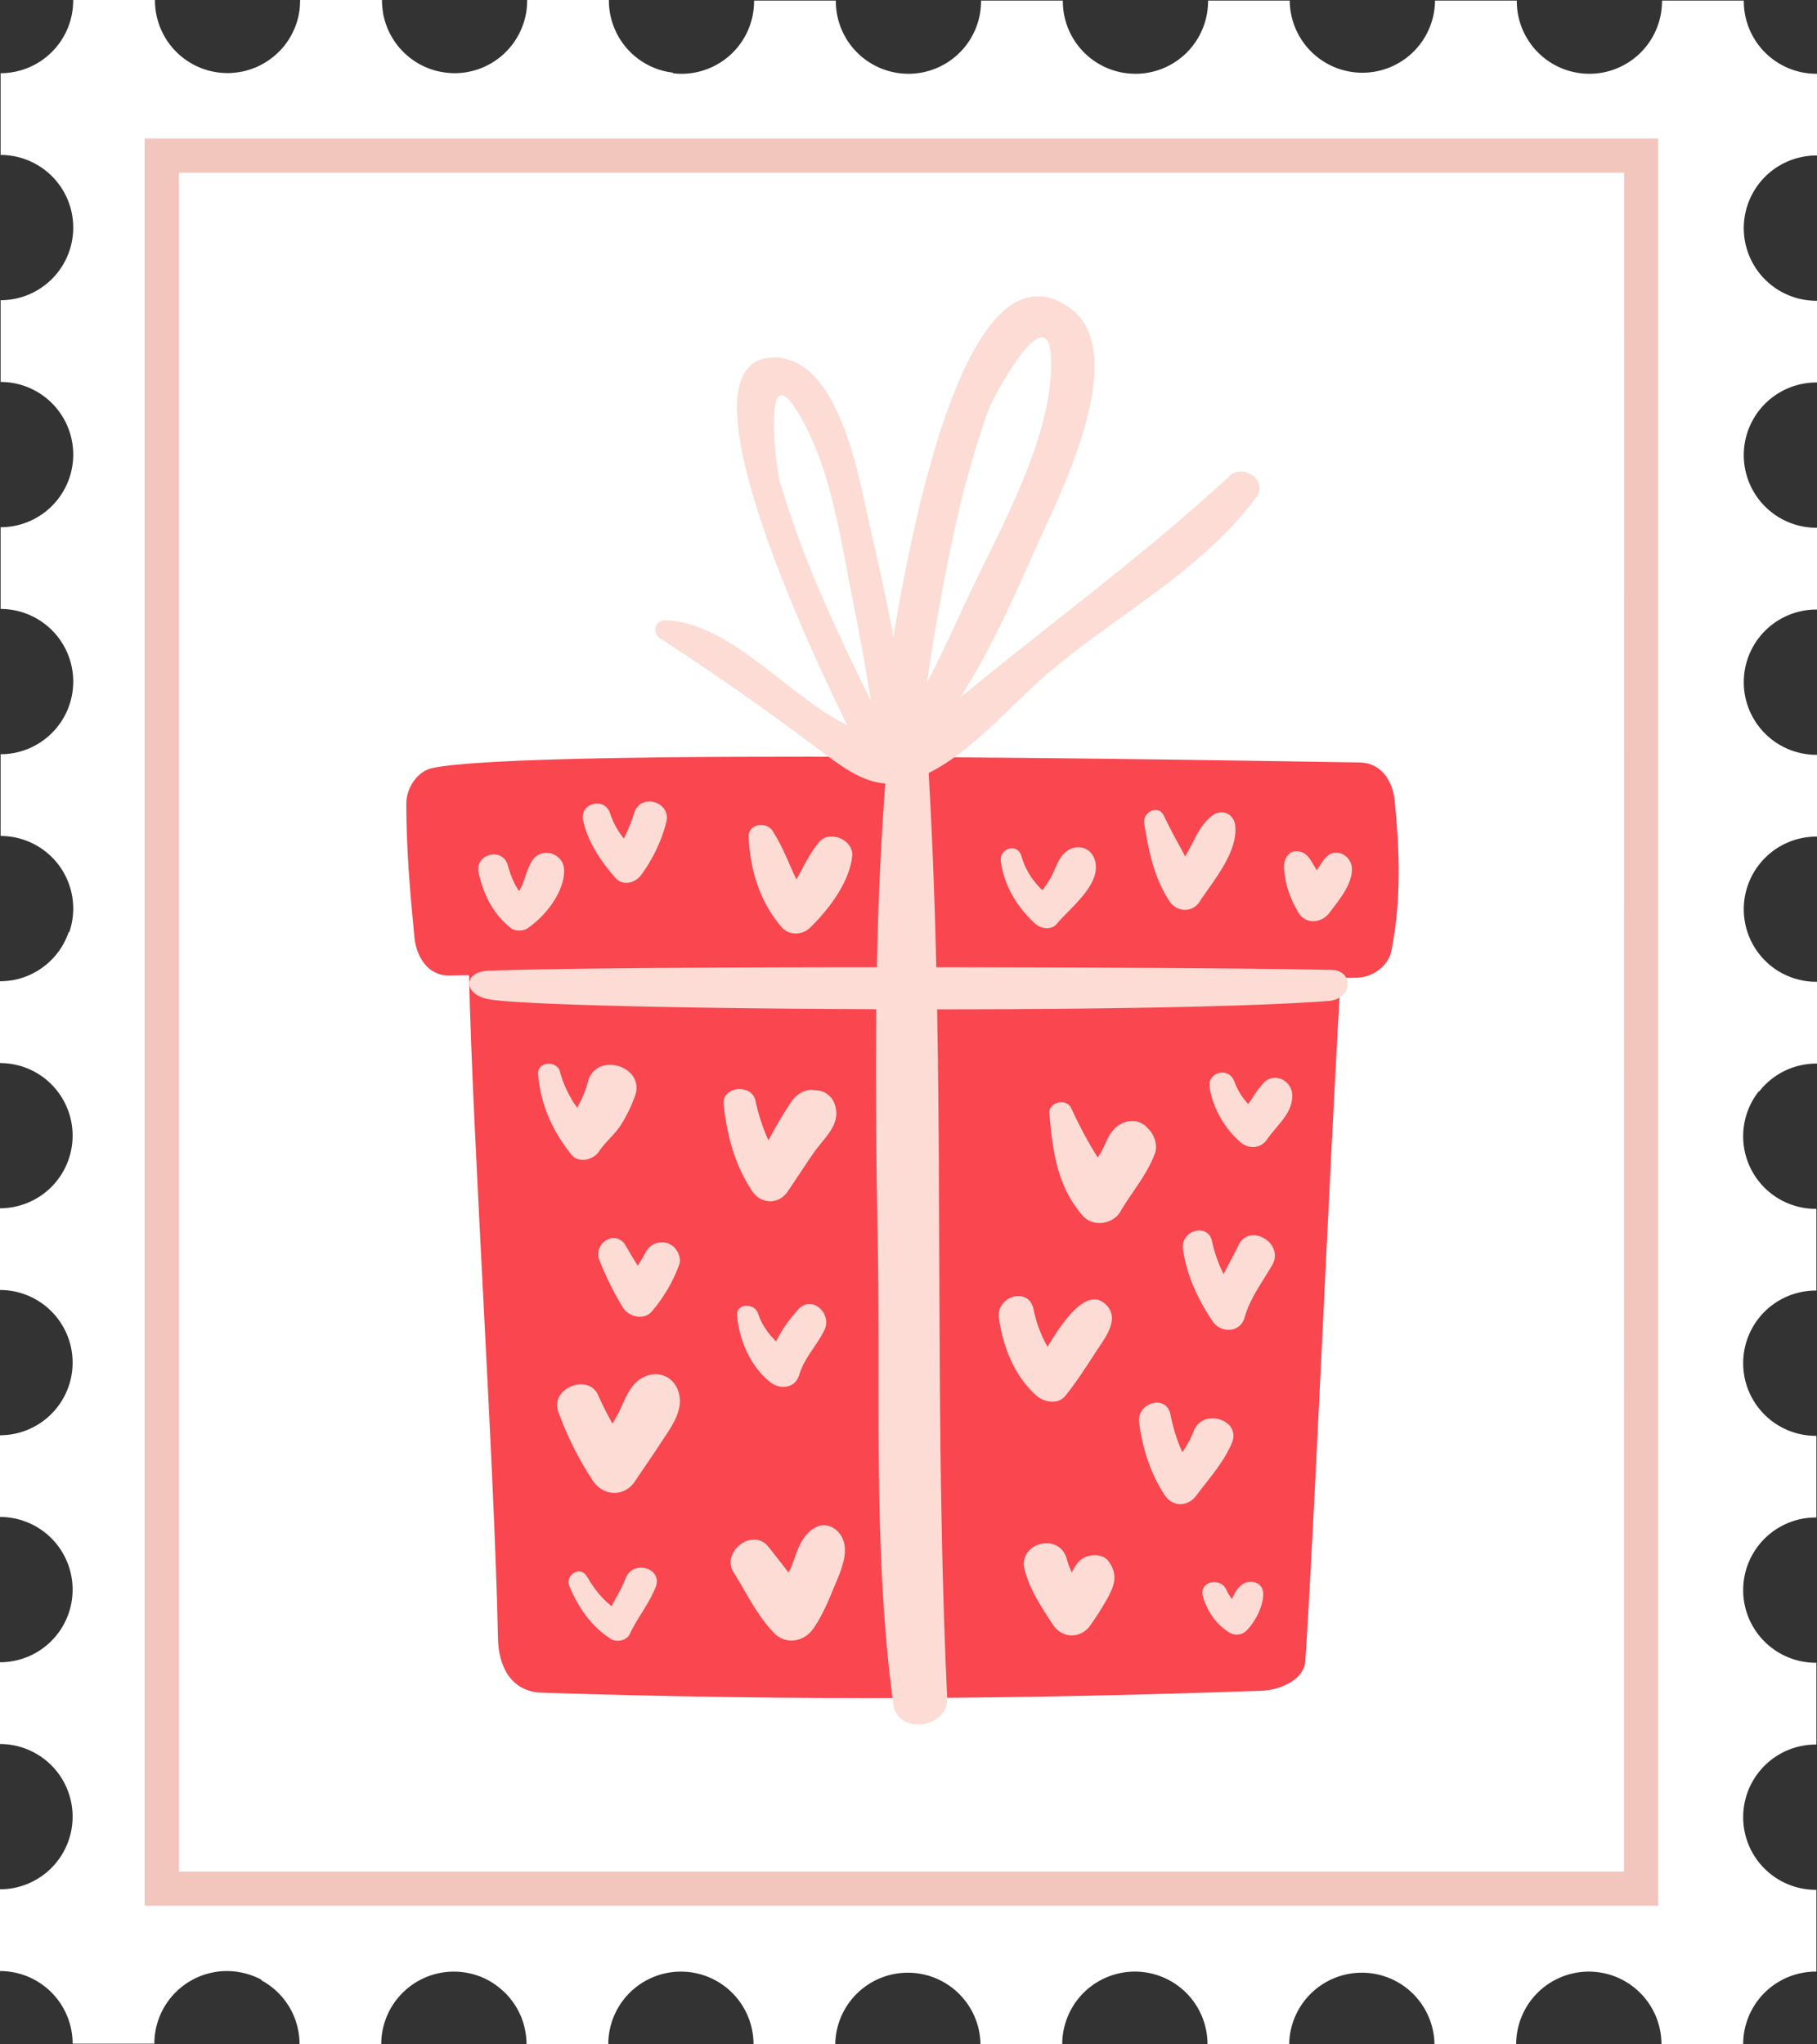 <svg xmlns="http://www.w3.org/2000/svg" width="1080" height="1214.94" viewBox="0 0 1080 1214.94"><rect x="0" y="0" width="1080" height="1214.94" fill="#333333" stroke="none"/><g id="Слой_2" data-name="Слой 2"><g id="Слой_2-2" data-name="Слой 2"><g id="Winter33_88464206"><path d="M1079.65 92.44c.12.0.23.0.35.0V43.85h-.35A43.15 43.15.0 0 1 1036.49.71c0-.13.0-.25.0-.36H987.87c0 .11.0.23.0.36a43.16 43.16.0 0 1-43.09 43.14h-.1A43.16 43.16.0 0 1 901.56.71c0-.13.0-.25.0-.36H852.94c0 .11.0.23.0.36a43.17 43.17.0 0 1-86.33.0c0-.13.0-.25.0-.36H718.05c0 .11.0.23.0.36a43.15 43.15.0 0 1-38.74 42.92 43 43 0 0 1-4.42.22A43.16 43.16.0 0 1 631.73.71c0-.13.0-.25.0-.36H583.12c0 .11.0.23.0.36A43.15 43.15.0 0 1 540 43.85 43.16 43.16.0 0 1 496.81.71c0-.13.0-.25.0-.36H448.21c0 .11.0.23.0.36a43.13 43.13.0 0 1-38.74 42.92 43 43 0 0 1-4.42.22 40.52 40.52.0 0 1-5-.31v-.35A43.16 43.16.0 0 1 361.92.35c0-.12.0-.24.0-.35H313.36c0 .11.0.23.0.35h-.06c0 .11.0.23.0.36.0 1.44-.07 2.85-.21 4.26A43.17 43.17.0 0 1 270.21 43.5a39.35 39.35.0 0 1-5.13-.34 42.7 42.7.0 0 1-14.67-4.48l-.38-.19a41.57 41.57.0 0 1-5.86-3.78c-.25-.2-.55-.4-.8-.59a43.52 43.52.0 0 1-4.81-4.48l-.92-1a42.45 42.45.0 0 1-3.78-5.09c-.29-.43-.55-.87-.82-1.32a45.15 45.15.0 0 1-2.83-5.65c-.18-.49-.34-1-.53-1.48a42.92 42.92.0 0 1-1.8-6.23c-.1-.46-.14-.93-.22-1.4a48 48 0 0 1-.6-6.4c0-.25.0-.48.0-.72V0H178.43c0 .11.0.23.0.35h-.08c0 .11.0.23.0.36.0 1.44-.08 2.85-.21 4.26a42.67 42.67.0 0 1-1.59 7.85s0 0 0 0a42.61 42.61.0 0 1-2.81 6.93c-.08.16-.15.33-.24.51a43.59 43.59.0 0 1-3.8 6c-.18.23-.34.46-.51.69a41.14 41.14.0 0 1-4.67 5c-.22.21-.48.44-.72.65a41.75 41.75.0 0 1-5.45 4.1c-.27.19-.56.35-.84.53a42.6 42.6.0 0 1-6.19 3.1c-.27.12-.55.2-.82.29a42.45 42.45.0 0 1-6.95 2c-.17.0-.39.0-.56.08a43.33 43.33.0 0 1-7.76.73A43.14 43.14.0 0 1 92.12.35c0-.12.0-.24.0-.35H43.5c0 .11.0.23.0.35A43.17 43.17.0 0 1 .36 43.5V92.09a43.17 43.17.0 0 1 43.17 43.16A43.19 43.19.0 0 1 .36 178.43V227a43.17 43.17.0 0 1 43.17 43.17A43.17 43.17.0 0 1 .36 313.34v48.57a43.18 43.18.0 0 1 43.17 43.16A43.17 43.17.0 0 1 .36 448.25v48.59A43.16 43.16.0 0 1 43.53 540a43.33 43.33.0 0 1-2.35 14l-.34-.08a43.23 43.23.0 0 1-33.72 28.7h-.32a44.88 44.88.0 0 1-6.8.55v48.59c.42.0.81.05 1.2.05a44 44 0 0 1 5.3.48 41.48 41.48.0 0 1 4.22.86c.89.21 1.76.45 2.61.73a43.15 43.15.0 0 1 29.83 41A43.16 43.16.0 0 1 0 718.1v48.57a43.15 43.15.0 0 1 43.16 43.18A43.16 43.16.0 0 1 0 853v48.56a43.15 43.15.0 0 1 43.16 43.18A43.15 43.15.0 0 1 0 987.91v48.59a43.16 43.16.0 0 1 43.16 43.18A43.15 43.15.0 0 1 0 1122.84v48.59a43.15 43.15.0 0 1 43.16 43.16H91.75a43.16 43.16.0 0 1 43.17-43.16 43.89 43.89.0 0 1 5.05.31c.48.0.92.13 1.38.21 1.24.18 2.43.41 3.63.69.47.12.92.23 1.38.36 1.24.34 2.46.74 3.67 1.18.32.14.64.23.95.37a39.28 39.28.0 0 1 4.46 2.07v.36a43.06 43.06.0 0 1 22.6 38h48.59c0-.12.0-.24.0-.35h0c0-1.46.08-2.91.22-4.34A43.18 43.18.0 0 1 290.37 1177a45.68 45.68.0 0 1 4.3 2.71l1.29 1c1 .73 1.88 1.52 2.78 2.33.42.35.82.69 1.2 1.07a42.94 42.94.0 0 1 3.29 3.58c.29.36.54.73.85 1.1.73 1 1.46 2 2.12 3 .32.52.64 1 .92 1.53.66 1.13 1.24 2.27 1.8 3.45.16.38.38.74.54 1.13a43.49 43.49.0 0 1 1.72 4.77c.12.45.23.92.35 1.41a38.92 38.92.0 0 1 .82 3.89c.09.51.17 1 .26 1.56a47.69 47.69.0 0 1 .36 5.4h48.59a43.16 43.16.0 0 1 86.32.0h48.58a43.17 43.17.0 0 1 86.33.0h48.59a43.17 43.17.0 0 1 86.34.0h48.56a43.18 43.18.0 0 1 86.35.0h48.56a43.19 43.19.0 0 1 43.18-43.16h.1a43.13 43.13.0 0 1 43.06 43.15h48.59a43.16 43.16.0 0 1 43.17-43.16h.36v-48.61h-.36a43.17 43.17.0 0 1 0-86.34h.36v-48.6h-.36a43.17 43.17.0 1 1 0-86.34h.36V853.34h-.36a43.17 43.17.0 1 1 0-86.34c.12.0.23.0.36.0V718.44h-.36a43.12 43.12.0 0 1-33.92-69.81h.32a43.12 43.12.0 0 1 33.64-16.53h.32v0h.35V583.5h-.35c-.36.0-.71.0-1.05.0a42.43 42.43.0 0 1-6.35-.63 36 36 0 0 1-3.52-.78c-1.14-.28-2.23-.63-3.35-1a43.42 43.42.0 0 1-5.84-2.53l-.78-.4a43.17 43.17.0 0 1 20.89-80.95h.35V448.6h-.35a43.17 43.17.0 0 1 0-86.34h.35v-48.6c-.12.0-.23.0-.35.0a43.17 43.17.0 0 1 0-86.34h.35V178.76h-.35a43.17 43.17.0 0 1 0-86.34z" fill="#fff"/><path d="M86 82.32V1132.58H985.59V82.32zm879.25 1030H106.34V102.63h859z" fill="#f2c5bd"/><path d="M829 476c-1.2-12.23-8.23-22.67-20.8-22.85-77.6-1.2-493.8-8.73-551.19 3.3-8.87 1.85-15.48 11.72-15.51 21.09.0 26.67 2.22 53 4.83 79.53 1.15 11.8 8.18 22.88 20.62 22.68 4-.1 7.9-.1 11.85-.16C280.85 675.56 293.9 870 296 974c.28 15.14 6.92 31.38 26.14 32 156.73 5 286.29 3.81 427.69-1.15 11.29-.4 25.23-6.75 26-17.35 5.18-75.22 14.25-292.27 21.06-406.28 3.18-.06 6.38-.08 9.59-.15 8.9-.17 18.65-6.33 20.64-16.31C832.91 534.92 832 506.25 829 476z" fill="#f9464f"/><path d="M791.33 576.42c-41.94-.89-137.2-1.51-234.81-1.57-.88-38.51-2.32-77-4.54-115.44 26.56-13.25 48.58-40.23 70.6-59 41.64-35.53 90.93-60.37 124.19-105 7.16-9.6-7.63-20.19-15.82-12.58-50.74 46.88-106.81 87.75-160.21 131.75 20.13-31.24 35.31-67.66 49.12-98.18 12.3-27.13 52-107.88 16-133.44C579.64 143 546.29 285.86 531 378.78c-4.21-24.23-10-48.23-14.94-70.46C510.24 282 498.45 214.75 462 212.59c-60.31-3.53 8.46 150.77 41.53 218.34-34.75-16.75-69.31-61.27-108.26-62.24-5.83-.15-7.74 7.63-3 10.65 33.48 21.57 66.06 44.77 97.88 68.65 12.9 9.7 23.66 16.69 36.05 17.65-2.73 36.5-4.29 72.84-5 109.21-98.07.0-192.29.63-230.8 2.07-15.15.55-15.27 13.91-.26 16.87 16.89 3.36 120 5.65 230.66 6-.51 47.71.12 95.48 1 143.56C523.26 832.57 519 924.49 531 1013c2.48 18.22 32.82 14.28 32-3.87-6.36-136.15-3.5-272.77-6-409.26 94.39.0 187.94-1.49 232.74-5C804 593.79 805.08 576.73 791.33 576.42zM567.24 315.53A595.45 595.45.0 0 1 587 245c3.35-9.6 36.82-71.26 37.78-31 1.05 44.17-28.72 97.63-47.1 136-8.22 17.21-16.83 37-26.71 55.77C555.3 375.49 560.8 345.38 567.24 315.53zm-77.72 41.12a614.91 614.91.0 0 1-25.82-69.76c-2.66-8.89-10-72.61 8.35-45.24 21.8 32.53 27.8 80.63 35.43 118.21 3.82 18.81 7.16 37.86 10.29 56.92C507.92 396.93 498.41 376.93 489.52 356.65z" fill="#fcdcd4"/><path d="M494.93 945.23c-3.23 7.91-6.65 15.69-11.54 22.73-5.4 7.75-16.24 9.78-23.19 2.66-10.18-10.42-16.44-23.86-24.11-36.08s11.23-26.86 20.53-15.38c4.13 5.09 8.08 10.29 12.1 15.47.42-1 1-1.87 1.4-2.85 3.64-8.85 5.38-18.57 14.1-23.72 7-4.14 14.39.39 16.94 7.19C504.65 924.54 498.5 936.47 494.93 945.23zm-123-7.35c-2.27 5.83-5.53 11.15-8.42 16.7-6-4.71-10.63-10.79-14.6-17.58s-13.29-1-10.4 5.88c5.25 12.48 12.88 23.63 24.39 31.06 3.5 2.28 9.57 1.19 11.45-2.82 4.5-9.74 11.49-17.94 15.41-28C394.09 931.88 376.21 926.81 371.94 937.88zM349.43 643a63.49 63.49.0 0 1-5.66 14c-.23.46-.39 1-.6 1.44a65 65 0 0 1-10.33-21.51c-1.84-7-13.68-6.07-13 1.57 1.49 18 8.47 33.48 19.66 47.57 4.42 5.59 13.26 3.35 16.69-1.91 3.61-5.53 9-9.61 12.67-15.32a84.64 84.64.0 0 0 8.63-17.68C383.7 633.39 354.08 624.7 349.43 643zM657.68 775.66c-11.28-11.61-25.56 9-35 24.75a71.88 71.88.0 0 1-8.35-22.34c-2.87-13.65-22.36-7.86-20.56 5.36 2.33 16.93 9.19 34.31 22.17 45.92 4.48 4 12.88 5.7 17.26.24 6.72-8.34 12.36-17.22 18.2-26.18C656.12 796.08 666 784.23 657.68 775.66zM682.79 671.1c-.38-.4-.75-.77-1.13-1.15a12.17 12.17.0 0 0-11.88-3.34c-10 3-11 10.33-15.51 18.47-.54 1-1.2 1.87-1.78 2.83a238.32 238.32.0 0 1-15.77-29.37c-2.84-6.09-13.65-3.55-13 3.33 2 22.27 4.6 43.34 19.93 60.74 6 6.83 17.87 5.09 22.33-2.58 6.81-11.73 15.56-21.47 20.44-34.37C688.27 680.76 686.24 674.73 682.79 671.1zM658.72 927.65c-2.42-3.24-7.33-3.79-10.94-3.07-6 1.21-8.36 5.32-10.68 9.94a44.71 44.71.0 0 1-3.05-8c-4.25-16.14-29.27-9.65-25 6.53 3.15 12 10.06 22.2 16.76 32.49 5.45 8.37 16.66 8.59 22.33.33a186.74 186.74.0 0 0 10.37-16.39C662.77 941.56 664.48 935.32 658.72 927.65zM738 942c-3 2.37-4.27 4.9-5.66 8.3a19.28 19.28.0 0 1-3.18-5c-3.39-8.47-16.89-5.6-14.13 3.65 2.66 8.94 7.84 16.43 15.82 21.38a8.32 8.32.0 0 0 10-1.17c5.29-5.42 9.84-14.15 10-21.62C751.11 940.37 742.92 938 738 942zm-28.68-91A55.51 55.51.0 0 1 702.72 863a101.53 101.53.0 0 1-7-22.29c-2.41-12.39-20.22-7.13-18.62 4.85 2 15.27 6.64 30 15.17 43 4.75 7.23 13.81 7 18.8.27 7.58-10.14 16.11-19.47 21.13-31.22C738.16 843.67 714.53 836.3 709.31 850.94zm26.94-111.09c-2.87 5.85-6.07 11.5-8.94 17.29a78.21 78.21.0 0 1-6.87-19.34c-2.36-11.51-18.89-6.64-17.31 4.53 2.19 15.63 8.89 29.85 17.62 42.89 4.78 7.17 16.44 7 19-2.22 3.22-11.54 10.48-20.88 16.39-31.15C763.67 738.75 742.8 726.58 736.25 739.85zm15-96.46c-3.21 3.17-5.75 7.55-8.33 11.28-.34.44-.63.93-1 1.4a38.85 38.85.0 0 1-8.18-13.22c-3.24-9.26-16.51-5.9-14.73 3.84a56.19 56.19.0 0 0 18.2 32c5.16 4.42 12.18 4 16.12-1.84 5.53-8.16 15.15-15.26 14.74-26.21C767.81 642.26 757.68 637 751.25 643.39zm-276.7 134.7a83.69 83.69.0 0 0-13.29 19.06c-4.6-4.62-8.47-9.77-10.74-16.69-2.11-6.36-13.14-6-12.43 1.5 1.42 14.72 7.89 29.95 19.69 39.4 5.88 4.66 14.82 3.79 17.25-4.3 3.07-10.2 10.48-17.37 15-26.69C494.65 780.73 482.87 769.44 474.55 778.09zM650.71 511c-2.54-7.9-11-9.56-17.12-4.79-4.86 3.79-6.4 11.19-9.62 16.43-1.34 2.22-2.83 4.34-4.31 6.47a44.77 44.77.0 0 1-12.56-20.32c-2.31-8-13.27-4.7-12.2 3.17 2 14.58 9.6 27 20.29 36.93 3.36 3.11 9.66 4.17 12.95.18C636.21 539.33 655.25 525.28 650.71 511zm69.49-26c-6 4.78-8.57 10.57-12 17.19-1.21 2.33-2.5 4.6-3.78 6.85-.76-1.57-1.56-3.11-2.41-4.64-3.62-6.52-7.06-13.09-10.32-19.78s-12.67-1.93-11.6 4.7c2.64 16.24 5.75 32.24 15 46.24 4.36 6.6 13.57 7.1 18 .26C721.4 523 735.53 507.05 734.25 491 733.65 483.55 726 480.26 720.2 485zm68.15 24.39c-2.34 2.34-3.87 5.18-5.72 7.85-.27-.46-.47-1-.75-1.4-2.44-3.83-4.32-8.58-9.19-9.72-2.33-.54-5.12-.21-6.8 1.7-3.79 4.27-2.71 8.8-1.95 14 1 7.1 4.14 14.16 7.7 20.36 4.36 7.5 13.84 6.57 18.59.26 5.36-7.16 13.8-16.93 13.31-26.45C803.14 508.43 794.16 503.46 788.35 509.34zm-301.52-8.86c-5.59 6.63-9.16 14.53-13.43 22.06-.95-1.9-1.86-3.83-2.73-5.81-3.55-8.11-6.6-15.35-11.41-22.89-3.84-6-14.6-4.39-14.26 3.65.83 19.54 6.7 38.65 19.77 53.69 4.19 4.82 12.23 4.54 16.61.23 11.1-10.83 23.33-26.72 25.14-42.43C507.65 499.19 493.16 493 486.83 500.48zM376.91 483.26a102.47 102.47.0 0 1-6.08 15.12 47.43 47.43.0 0 1-8.17-14.88c-3.13-10.2-18.38-6.29-16.05 4.19 2.91 13 10.56 24.22 19.23 34.07 4.41 5 11.74 3.06 15.24-1.74A91.75 91.75.0 0 0 396 488.82C399.28 476.4 380.65 471 376.91 483.26zm-60.69 28.41c-3.53 5.51-4.31 12.4-7.63 17.93-3.27-4.54-5.31-10.11-6.74-15.31-3.08-11.15-19.87-6.76-17.34 4.5 2.93 13 8.62 24.53 19.19 32.8 2.5 2 7.21 1.87 9.79.15 10.4-6.92 22.05-21.49 21.8-34.62C335.09 506.9 321.79 503 316.22 511.67zM496.35 656.86A12.32 12.32.0 0 0 485 647.94l-2-.16c-5.23-.39-9.9 3-12.69 7.05a245.06 245.06.0 0 0-13.53 22.92 112.19 112.19.0 0 1-7.73-23.59c-2.27-10.42-20.15-8.6-18.93 2.3 2 18.36 6.59 35.89 17 51.48 5.16 7.76 15.61 8.12 21 .28 5.21-7.62 10.19-15.4 15.47-23C489.6 676.45 5e2 668.56 496.35 656.86zM404.06 831.15c-1.18-13.23-14.3-18.73-24.74-10.65-6.16 4.77-8.87 14.12-12.54 20.89-.87 1.58-1.8 3.13-2.7 4.7a176.8 176.8.0 0 1-8.5-16.83c-5.84-13.41-28.73-4.14-23.76 9.62a191.14 191.14.0 0 0 20.66 41.25c6.11 9.14 18.56 9.71 24.84.35 5.21-7.76 10.57-15.42 15.66-23.25C397.88 849.69 404.91 840.51 404.06 831.15zM401 741.59a10 10 0 0 0-7.49-3.23 10.63 10.63.0 0 0-9.3 5.15c-1.56 3-3.34 5.82-5.09 8.69-2.53-3.84-4.86-7.8-7.13-11.78-5.9-10.33-19.86-1.57-15.6 8.8A186.45 186.45.0 0 0 370.18 777c3.48 5.57 12.38 8 17.2 2.47A91.72 91.72.0 0 0 403.59 752C405 748.57 403.48 744.13 401 741.59z" fill="#fcdcd4"/></g></g></g></svg>